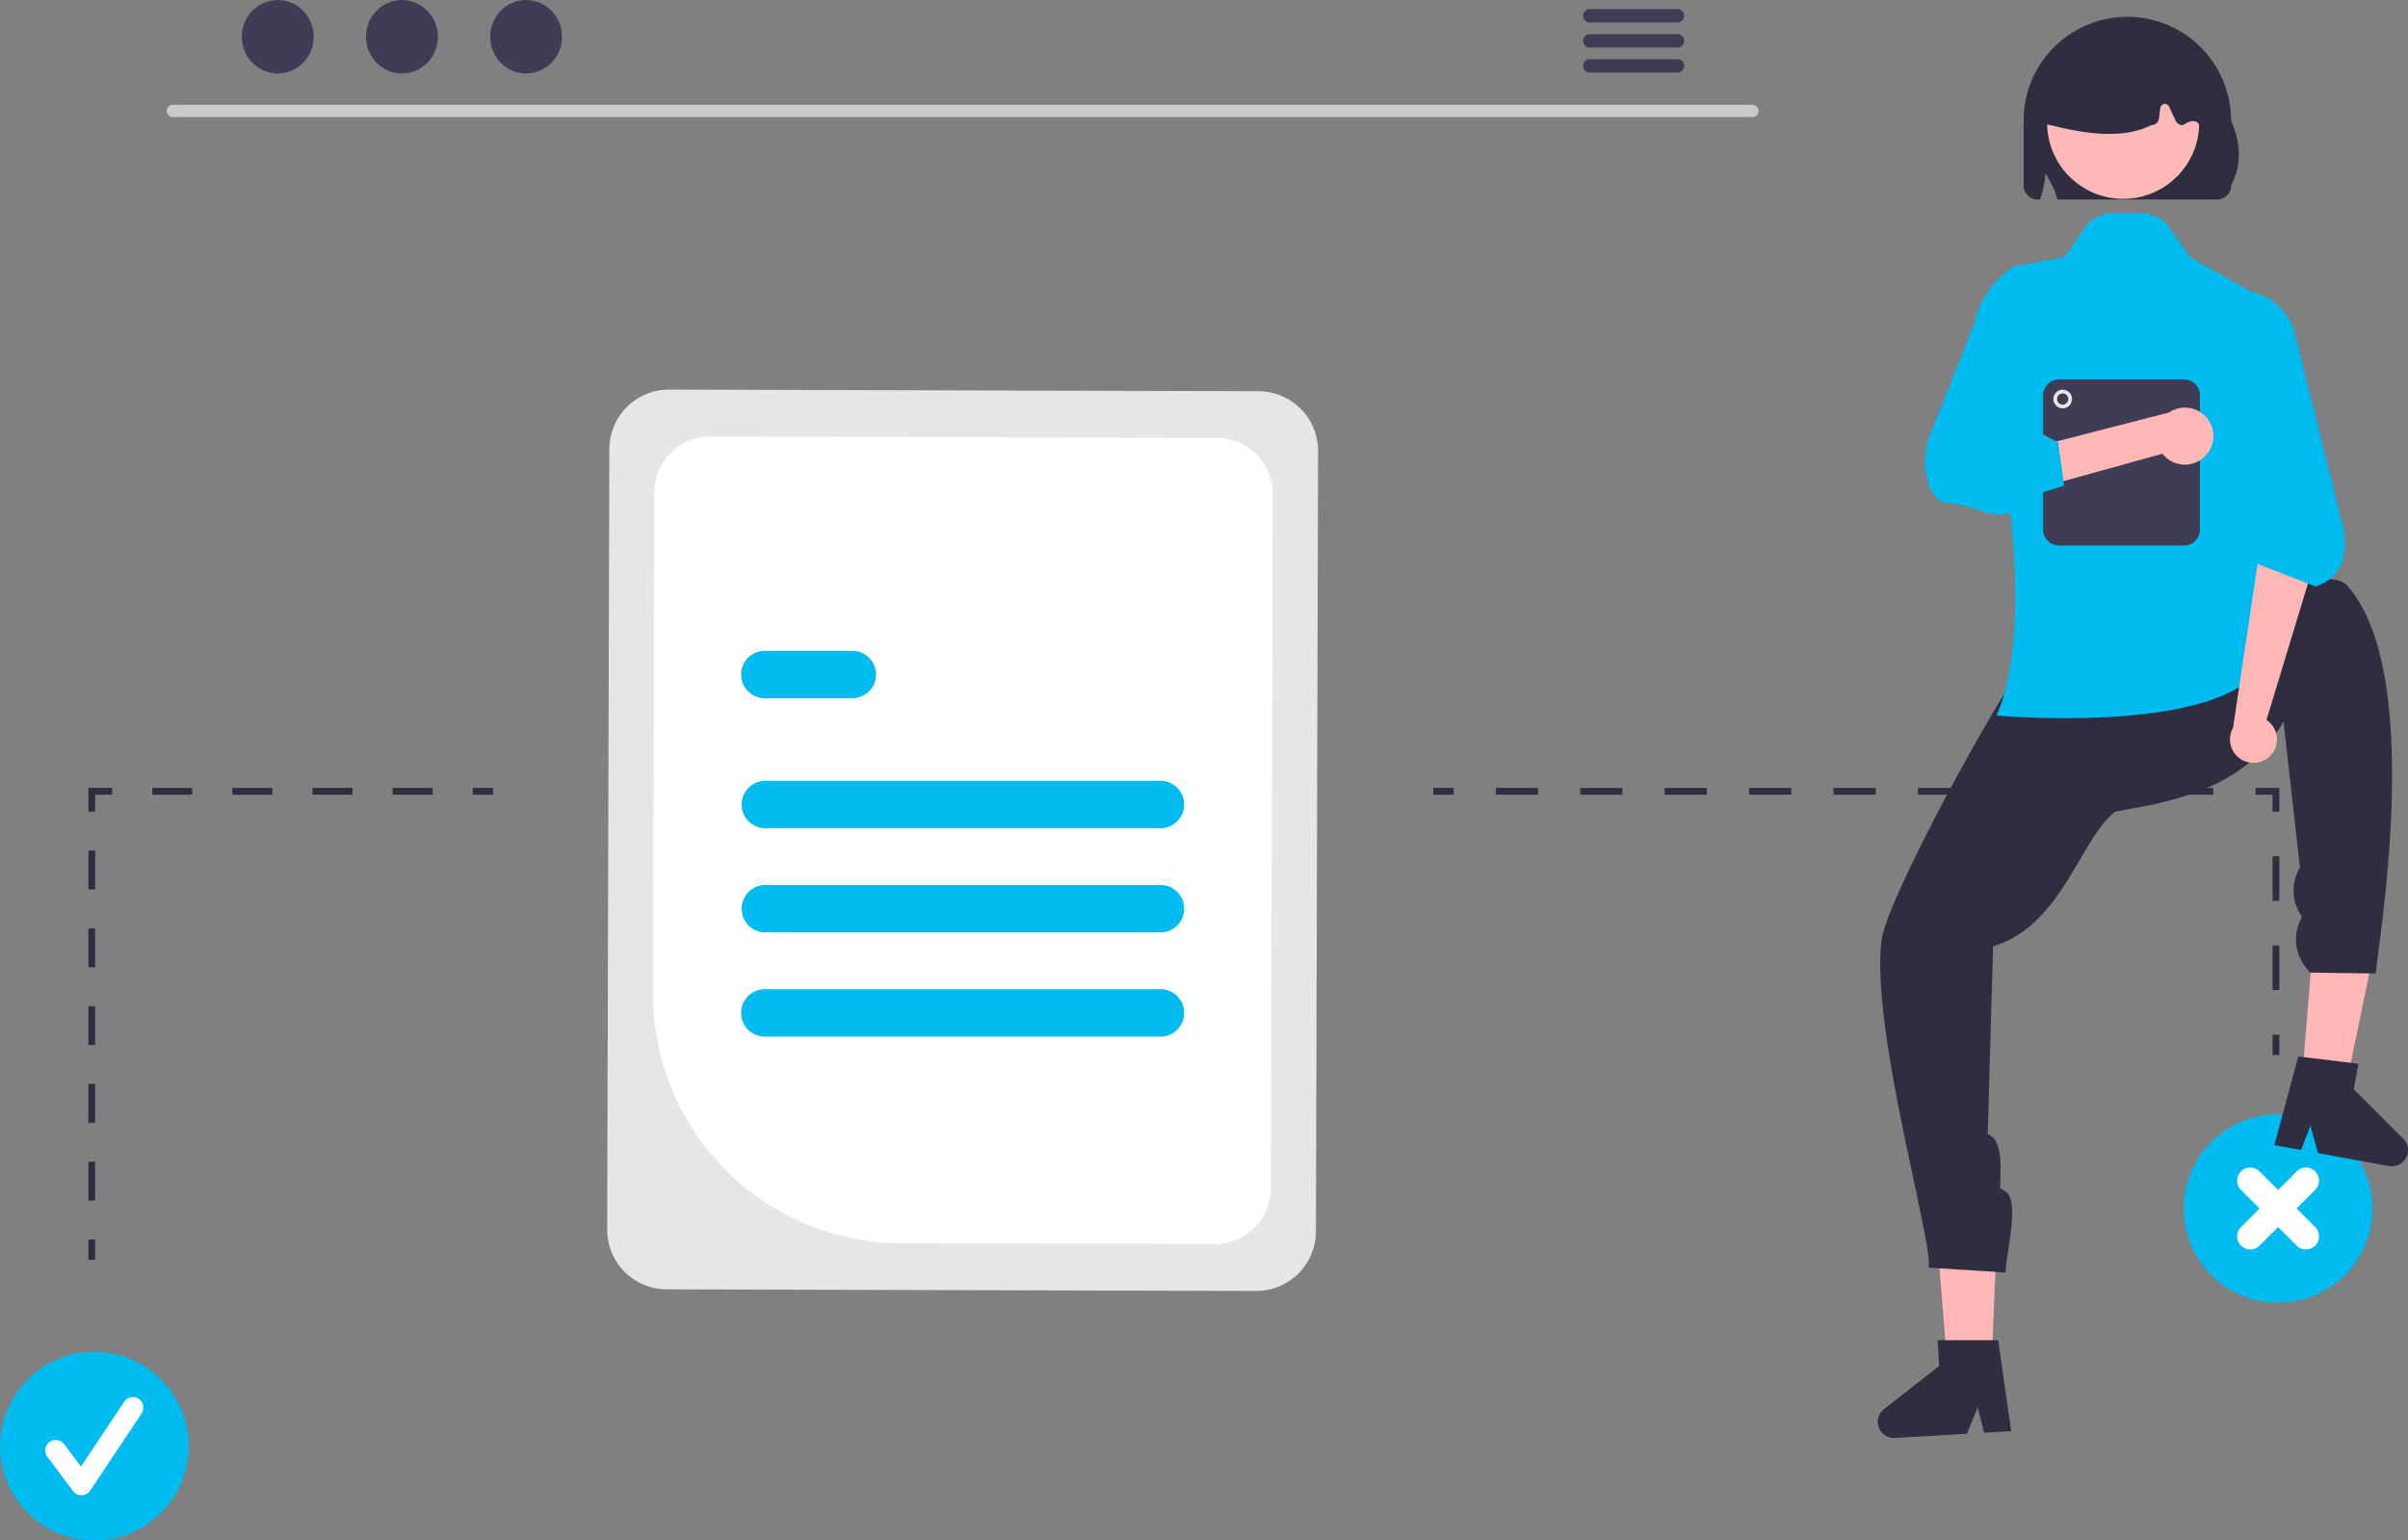 <svg xmlns="http://www.w3.org/2000/svg" data-name="Layer 1" width="709.233" height="453.762" viewBox="0 0 709.233 453.762" xmlns:xlink="http://www.w3.org/1999/xlink"><rect x="0" y="0" width="709.233" height="453.762" fill="#808080" stroke="none"/><path d="M761.555,257.603h-465.293a1.807,1.807,0,0,1,0-3.613h465.293a1.807,1.807,0,0,1,0,3.613Z" transform="translate(-245.384 -223.119)" fill="#cacaca"/><ellipse cx="81.803" cy="10.823" rx="10.588" ry="10.823" fill="#3f3d56"/><ellipse cx="118.378" cy="10.823" rx="10.588" ry="10.823" fill="#3f3d56"/><ellipse cx="154.953" cy="10.823" rx="10.588" ry="10.823" fill="#3f3d56"/><path d="M739.534,225.802h-25.981a1.968,1.968,0,0,0,0,3.934h25.981a1.968,1.968,0,0,0,0-3.934Z" transform="translate(-245.384 -223.119)" fill="#3f3d56"/><path d="M739.534,233.186h-25.981a1.968,1.968,0,0,0,0,3.934h25.981a1.968,1.968,0,0,0,0-3.934Z" transform="translate(-245.384 -223.119)" fill="#3f3d56"/><path d="M739.534,240.561h-25.981a1.968,1.968,0,0,0,0,3.934h25.981a1.968,1.968,0,0,0,0-3.934Z" transform="translate(-245.384 -223.119)" fill="#3f3d56"/><path d="M424.217,585.305l.637-229.92A17.572,17.572,0,0,1,442.456,337.881l173.641.481a17.572,17.572,0,0,1,17.504,17.601L632.963,585.884a17.572,17.572,0,0,1-17.601,17.504l-173.641-.481A17.572,17.572,0,0,1,424.217,585.305Z" transform="translate(-245.384 -223.119)" fill="#e6e6e6"/><path d="M437.729,515.896l.41-147.814A16.457,16.457,0,0,1,454.623,351.69l149.23.414a16.457,16.457,0,0,1,16.394,16.484l-.567,204.598a16.457,16.457,0,0,1-16.485,16.393l-92.445-.256A73.306,73.306,0,0,1,437.729,515.896Z" transform="translate(-245.384 -223.119)" fill="#fff"/><path d="M587.089,467.079H470.729a6.982,6.982,0,0,1,0-13.963H587.089a6.982,6.982,0,1,1,0,13.963Z" transform="translate(-245.384 -223.119)" fill="#00bbf0"/><path d="M496.328,428.791H470.729a6.982,6.982,0,1,1,0-13.963h25.599a6.982,6.982,0,1,1,0,13.963Z" transform="translate(-245.384 -223.119)" fill="#00bbf0"/><path d="M587.089,528.465H470.729a6.982,6.982,0,1,1,0-13.963H587.089a6.982,6.982,0,1,1,0,13.963Z" transform="translate(-245.384 -223.119)" fill="#00bbf0"/><path d="M587.089,497.772H470.729a6.982,6.982,0,0,1,0-13.963H587.089a6.982,6.982,0,1,1,0,13.963Z" transform="translate(-245.384 -223.119)" fill="#00bbf0"/><circle cx="27.78" cy="425.982" r="27.78" fill="#00bbf0"/><path d="M269.374,663.559a3.089,3.089,0,0,1-2.472-1.236l-7.579-10.105a3.09,3.09,0,1,1,4.944-3.708l4.958,6.611,12.735-19.102a3.09,3.09,0,0,1,5.142,3.428L271.945,662.183a3.091,3.091,0,0,1-2.485,1.375C269.431,663.559,269.403,663.559,269.374,663.559Z" transform="translate(-245.384 -223.119)" fill="#fff"/><rect x="26.028" y="365.11" width="2" height="6" fill="#2f2e41"/><path d="M273.411,576.773h-2V565.317h2Zm0-22.913h-2V542.404h2Zm0-22.912h-2v-11.457h2Zm0-22.913h-2V496.579h2Zm0-22.913h-2V473.666h2Z" transform="translate(-245.384 -223.119)" fill="#2f2e41"/><polygon points="28.028 239.091 26.028 239.091 26.028 232.091 33.028 232.091 33.028 234.091 28.028 234.091 28.028 239.091" fill="#2f2e41"/><path d="M372.814,457.21H361.013v-2h11.8Zm-23.601,0h-11.8v-2h11.8Zm-23.601,0H313.812v-2h11.8Zm-23.601,0H290.212v-2H302.012Z" transform="translate(-245.384 -223.119)" fill="#2f2e41"/><rect x="139.231" y="232.091" width="6" height="2" fill="#2f2e41"/><rect x="669.34" y="304.762" width="2" height="6" fill="#2f2e41"/><path d="M916.724,514.747h-2V501.613h2Zm0-26.269h-2V475.345h2Z" transform="translate(-245.384 -223.119)" fill="#2f2e41"/><polygon points="671.34 239.091 669.34 239.091 669.34 234.091 664.34 234.091 664.34 232.091 671.34 232.091 671.34 239.091" fill="#2f2e41"/><path d="M897.292,457.21H884.86v-2h12.432Zm-24.863,0H859.996v-2H872.428Zm-24.864,0H835.133v-2h12.432Zm-24.863,0H810.27v-2h12.432Zm-24.863,0H785.406v-2h12.432Zm-24.864,0H760.543v-2H772.974Zm-24.863,0H735.679v-2h12.432Zm-24.863,0H710.816v-2h12.432Zm-24.864,0H685.952v-2h12.432Z" transform="translate(-245.384 -223.119)" fill="#2f2e41"/><rect x="422.137" y="232.091" width="6" height="2" fill="#2f2e41"/><circle cx="670.969" cy="355.982" r="27.78" fill="#00bbf0"/><path d="M921.817,579.101l5.465-5.465a3.864,3.864,0,0,0-5.465-5.465l-5.465,5.465-5.465-5.465a3.864,3.864,0,0,0-5.465,5.465l5.465,5.465-5.465,5.465a3.864,3.864,0,1,0,5.465,5.465l5.465-5.465,5.465,5.465a3.864,3.864,0,1,0,5.465-5.465Z" transform="translate(-245.384 -223.119)" fill="#fff"/><polygon points="593.025 189.762 599.025 225.376 656.025 194.762 593.025 189.762" fill="#2f2e41"/><polygon points="586.215 411.204 574.274 410.717 570.471 364.429 588.094 365.148 586.215 411.204" fill="#ffb6b6"/><path d="M832.409,501.881c21.66-6.604,26.105-34.837,38-41-.03-14.911.569-61.152-14.316-60.272-8.29.49-54.476,85.031-56.456,99.037-3.673,25.986,15.938,92.309,13.663,96.866l22.774,1.441.133-1.792c.361-4.862,3.992-19.523-.15-22.096l-1.569-.975v0c.014-5.056,1.117-13.668-3.443-15.851l0,0a.459.459,0,0,1-.193-.654Z" transform="translate(-245.384 -223.119)" fill="#2f2e41"/><path d="M837.751,644.68l-7.985.471-1.87-7.455-3.206,7.754L803.512,646.699a4.769,4.769,0,0,1-3.217-8.519l16.224-12.677-.449-7.622,17.852.013Z" transform="translate(-245.384 -223.119)" fill="#2f2e41"/><polygon points="677.229 327.78 689.141 328.745 698.531 283.261 680.951 281.836 677.229 327.78" fill="#ffb6b6"/><path d="M917.943,435.628c-10.683,18.774-29.795,23.256-49.612,26.541-8.617-12.17-21.751-29.136-9.11-37.045,7.04-4.404,68.065-40.034,77.486-29.483,24.596,27.549,7.049,116.2,8.561,114.24l-19.482-.283-1.147-1.384a13.1,13.1,0,0,1-1.998-13.422l.714-1.704,0,0a13.1,13.1,0,0,1-.802-13.971l.247-.445Z" transform="translate(-245.384 -223.119)" fill="#2f2e41"/><path d="M922.301,534.31l17.721,2.153-1.371,7.511,14.566,14.552a4.769,4.769,0,0,1-4.227,8.066L928.12,562.782l-2.242-8.086-2.76,7.173-7.869-1.436Z" transform="translate(-245.384 -223.119)" fill="#2f2e41"/><path d="M875.997,285.881h-8.176a10.329,10.329,0,0,0-8.492,4.449l-5.92,8.551-14.75,2.683a25.881,25.881,0,0,0-10.581,31.248c10.437,27.298,15.475,78.463,5.331,101.069,0,0,61.542,5.575,77-13s3-109,3-109l-23-13-5.919-8.55A10.329,10.329,0,0,0,875.997,285.881Z" transform="translate(-245.384 -223.119)" fill="#00bbf0"/><path d="M914.138,445.654a6.875,6.875,0,0,0-1.202-10.473L926.409,390.881l-15-9-8.324,55.633a6.912,6.912,0,0,0,11.053,8.14Z" transform="translate(-245.384 -223.119)" fill="#ffb6b6"/><path d="M927.409,395.881l-18-7,.768-8.987L888.79,333.077a17.332,17.332,0,0,1,11.563-24.017h0a17.351,17.351,0,0,1,21.017,12.613l14.056,56.243C937.052,386.646,935.214,393.166,927.409,395.881Z" transform="translate(-245.384 -223.119)" fill="#00bbf0"/><path d="M902.509,258.631a30.55,30.55,0,1,0-61.1,0v19.15a4.106,4.106,0,0,0,4.1,4.1h.75a29.296,29.296,0,0,0,1.57-7.69,27.451,27.451,0,0,1,3.56,7.69h47.01a4.114,4.114,0,0,0,4.11-4.1C904.979,272.741,906.089,266.961,902.509,258.631Z" transform="translate(-245.384 -223.119)" fill="#2f2e41"/><circle cx="625.344" cy="36.176" r="22.397" fill="#ffb8b8"/><path d="M847.716,259.209a2.28,2.28,0,0,1-.534-1.818l2.653-18.475a2.283,2.283,0,0,1,1.29-1.75c13.542-6.338,27.275-6.346,40.817-.024a2.297,2.297,0,0,1,1.303,1.857l2.771,14.499a2.285,2.285,0,0,1-.582,1.751c-.431.474-1.034,10.892-1.675,10.892.541-6.21-.767-9.181-5.504-6.146a2.289,2.289,0,0,1-2.066-1.315l-1.938-4.153a1.368,1.368,0,0,0-2.597.409l-.383,3.063a2.283,2.283,0,0,1-2.262,1.997c-7.915,3.927-18.294,2.87-29.57,0A2.28,2.28,0,0,1,847.716,259.209Z" transform="translate(-245.384 -223.119)" fill="#2f2e41"/><path d="M888.587,383.821H851.879a4.747,4.747,0,0,1-4.741-4.741V339.622a4.746,4.746,0,0,1,4.741-4.741H888.587a4.746,4.746,0,0,1,4.741,4.741V379.08A4.747,4.747,0,0,1,888.587,383.821Z" transform="translate(-245.384 -223.119)" fill="#3f3d56"/><circle cx="607.528" cy="117.536" r="2.749" fill="#e6e6e6"/><circle cx="607.528" cy="117.536" r="1.65" fill="#3f3d56"/><path d="M895.1,357.227a8.34,8.34,0,0,1-12.78-.458L849.409,365.881l-5-11,39.795-10.248a8.385,8.385,0,0,1,10.896,12.595Z" transform="translate(-245.384 -223.119)" fill="#ffb8b8"/><path d="M853.318,366.164l-9.235,2.948c-10.043,10.611-13.596,2.911-25.432,2.115-2.227-.15-3.97-1.978-5.18-5.432a21.256,21.256,0,0,1,.463-14.894L830.376,309.696l6.881-5.638,9.608,11.514-7.377,31.654,12.11,6.172Z" transform="translate(-245.384 -223.119)" fill="#00bbf0"/></svg>